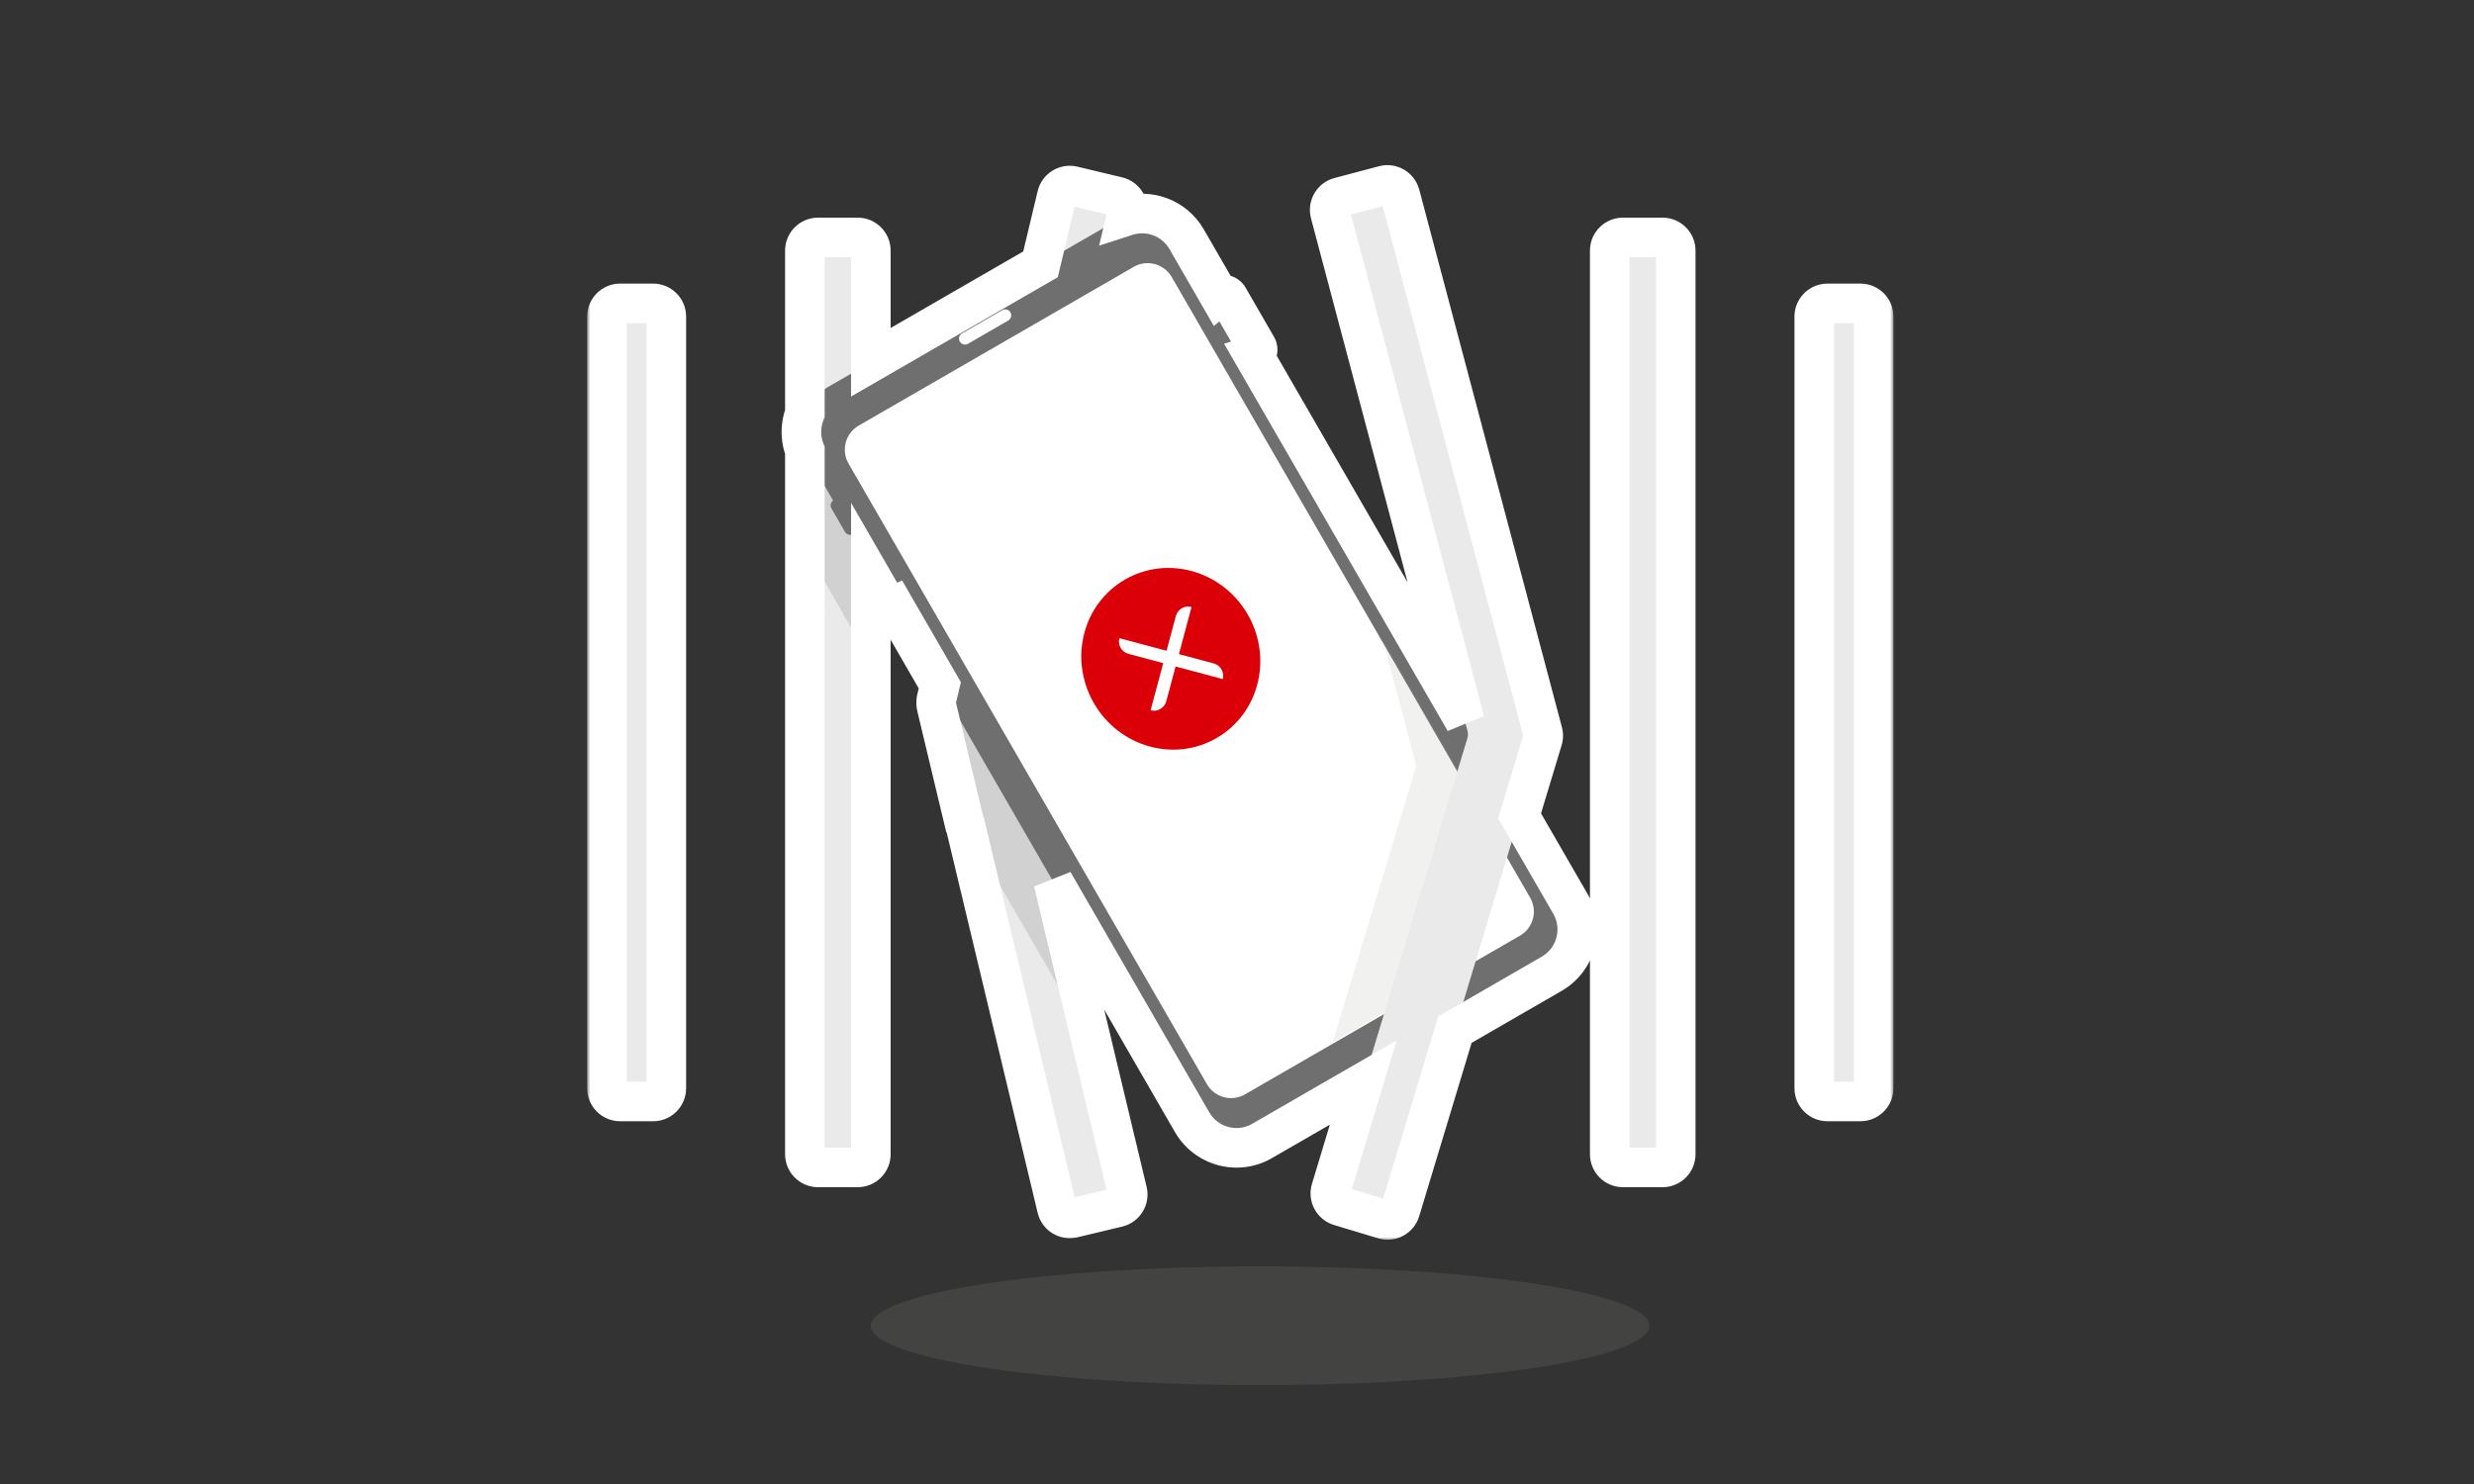<svg width="375" height="225" viewBox="0 0 375 225" fill="none" xmlns="http://www.w3.org/2000/svg">
<rect x="0" y="0" width="375" height="225" fill="#333333" stroke="none"/>
<g clip-path="url(#clip0_17_28655)">
<g clip-path="url(#clip1_17_28655)">
<path fill-rule="evenodd" clip-rule="evenodd" d="M124 177C122.895 177 122 176.105 122 175L122 38C122 36.895 122.895 36 124 36H130C131.105 36 132 36.895 132 38V175C132 176.105 131.105 177 130 177H124Z" fill="#EAEAEA"/>
<path fill-rule="evenodd" clip-rule="evenodd" d="M160.205 29.668C160.462 28.593 161.541 27.931 162.616 28.188L169.402 29.811C170.477 30.068 171.139 31.147 170.883 32.221L153.247 105.967C153.174 106.273 153.174 106.592 153.247 106.898L170.883 180.644C171.139 181.718 170.477 182.798 169.403 183.054L162.616 184.677C161.541 184.934 160.462 184.272 160.205 183.197L141.96 106.898C141.887 106.592 141.887 106.273 141.96 105.967L160.205 29.668Z" fill="#EAEAEA"/>
<path opacity="0.2" d="M155.303 97.597L153.247 106.195C153.174 106.501 153.174 106.82 153.247 107.126L165.495 158.348L146.226 124.972L141.959 107.126C141.886 106.82 141.886 106.501 141.959 106.195L146.886 85.591L155.303 97.597ZM132 66.247V100.331L122 83.011V64.566L132 66.247Z" fill="#6F6F6F"/>
<path fill-rule="evenodd" clip-rule="evenodd" d="M94 167C92.895 167 92 166.105 92 165L92 48C92 46.895 92.895 46 94 46H99C100.105 46 101 46.895 101 48L101 165C101 166.105 100.105 167 99 167H94Z" fill="#EAEAEA"/>
<ellipse cx="191.004" cy="201.006" rx="59" ry="9" fill="#A0A09F" fill-opacity="0.15"/>
<path d="M184.98 44.785C184.93 44.814 184.884 44.851 184.841 44.885L179.869 36.272C177.721 32.552 172.975 31.27 169.27 33.409L125.346 58.768C121.641 60.907 120.375 65.66 122.523 69.38L126.281 75.89C125.909 76.158 125.79 76.674 126.023 77.078L128.079 80.639C128.315 81.047 128.819 81.198 129.237 81.01L131.066 84.178C130.69 84.438 130.571 84.954 130.806 85.362L134.341 91.485C134.577 91.893 135.081 92.044 135.499 91.856L180.692 170.132C182.84 173.852 187.586 175.134 191.291 172.995L235.214 147.636C238.919 145.497 240.182 140.746 238.034 137.026L190.029 53.879C190.082 53.862 190.134 53.837 190.185 53.808C190.616 53.559 190.764 53.002 190.514 52.569L186.214 45.122C185.968 44.687 185.411 44.536 184.98 44.785Z" fill="#6F6F6F"/>
<path d="M231.928 136.091C233.097 138.115 232.408 140.697 230.395 141.859L188.703 165.93C186.687 167.094 184.108 166.394 182.941 164.374L128.626 70.297C127.457 68.273 128.147 65.691 130.159 64.529L171.851 40.458C173.867 39.294 176.447 39.994 177.613 42.014L231.928 136.091Z" fill="white"/>
<path d="M152.825 48.6L146.723 52.123C146.292 52.372 145.735 52.221 145.485 51.788C145.235 51.356 145.383 50.799 145.815 50.55L151.916 47.027C152.348 46.778 152.904 46.928 153.154 47.361C153.404 47.794 153.256 48.351 152.825 48.6Z" fill="white"/>
<g style="mix-blend-mode:multiply">
<path d="M224.251 122.366L215.897 149.996L202.004 158.019L214.512 116.647C214.619 116.293 214.625 115.915 214.53 115.557L209.607 97.006L224.251 122.366Z" fill="#A0A09F" fill-opacity="0.15"/>
</g>
<ellipse cx="177.465" cy="99.885" rx="13.459" ry="13.877" transform="rotate(-30 177.465 99.885)" fill="#DB0007"/>
<path d="M174.402 107.695L178.233 93.4C178.511 92.363 179.576 91.748 180.612 92.026L176.781 106.322C176.504 107.358 175.439 107.973 174.402 107.695Z" fill="white"/>
<path d="M169.672 96.756L183.968 100.586C185.004 100.864 185.619 101.929 185.341 102.965L171.045 99.135C170.009 98.857 169.394 97.792 169.672 96.756Z" fill="white"/>
<path fill-rule="evenodd" clip-rule="evenodd" d="M233.851 111.032C233.946 111.391 233.939 111.769 233.832 112.124L212.241 183.54C211.921 184.597 210.805 185.195 209.748 184.876L203.068 182.856C202.011 182.537 201.413 181.42 201.732 180.363L222.422 111.928C222.529 111.573 222.536 111.195 222.441 110.837L201.615 32.34C201.332 31.273 201.968 30.177 203.035 29.894L209.78 28.105C210.848 27.821 211.943 28.457 212.226 29.525L233.851 111.032Z" fill="#EAEAEA"/>
<path fill-rule="evenodd" clip-rule="evenodd" d="M246 177C244.895 177 244 176.105 244 175V38C244 36.895 244.895 36 246 36H252C253.105 36 254 36.895 254 38V175C254 176.105 253.105 177 252 177H246Z" fill="#EAEAEA"/>
<path fill-rule="evenodd" clip-rule="evenodd" d="M277 167C275.895 167 275 166.105 275 165V48C275 46.895 275.895 46 277 46H282C283.105 46 284 46.895 284 48V165C284 166.105 283.105 167 282 167H277Z" fill="#EAEAEA"/>
</g>
<mask id="path-16-outside-1_17_28655" maskUnits="userSpaceOnUse" x="89" y="24.037" width="198" height="164" fill="black">
<rect fill="white" x="89" y="24.037" width="198" height="164"/>
<path fill-rule="evenodd" clip-rule="evenodd" d="M233.832 112.123C233.94 111.768 233.946 111.39 233.851 111.032L212.227 29.525C211.944 28.457 210.848 27.821 209.781 28.105L203.036 29.894C201.968 30.177 201.332 31.272 201.616 32.34L222.043 109.336L190.025 53.879C190.078 53.863 190.13 53.837 190.181 53.808C190.612 53.559 190.76 53.002 190.51 52.569L186.21 45.122C185.964 44.687 185.408 44.537 184.976 44.786C184.926 44.815 184.88 44.851 184.837 44.885L179.865 36.272C177.996 33.036 174.161 31.645 170.756 32.746L170.882 32.221C171.139 31.147 170.476 30.068 169.402 29.811L162.615 28.188C161.541 27.931 160.461 28.593 160.205 29.668L157.715 40.078L132 54.925L132 37.999C132 36.895 131.105 35.999 130 35.999H124C122.895 35.999 122 36.895 122 37.999V62.671C121.315 64.44 121.28 66.448 122 68.299V174.999C122 176.104 122.895 176.999 124 176.999H130C131.105 176.999 132 176.104 132 174.999L132 100.33V87.437L134.338 91.486C134.573 91.893 135.077 92.045 135.495 91.856L142.452 103.905L141.959 105.967C141.914 106.157 141.896 106.353 141.907 106.546C141.896 106.74 141.914 106.935 141.959 107.125L146.226 124.971L146.32 125.134L160.205 183.197C160.461 184.272 161.541 184.934 162.615 184.677L169.402 183.054C170.476 182.797 171.139 181.718 170.882 180.644L159.657 133.706L180.688 170.133C182.836 173.853 187.582 175.135 191.287 172.996L206.64 164.131L201.733 180.363C201.413 181.42 202.011 182.537 203.069 182.856L209.748 184.876C210.806 185.195 211.922 184.597 212.241 183.54L220.534 156.109L235.21 147.636C238.915 145.497 240.178 140.746 238.03 137.026L230.334 123.696L233.832 112.123ZM92 164.999C92 166.104 92.895 166.999 94 166.999H99C100.105 166.999 101 166.104 101 164.999V47.999C101 46.895 100.105 45.999 99 45.999H94C92.895 45.999 92 46.895 92 47.999V164.999ZM246 176.999C244.895 176.999 244 176.104 244 174.999V37.999C244 36.895 244.895 35.999 246 35.999H252C253.105 35.999 254 36.895 254 37.999V174.999C254 176.104 253.105 176.999 252 176.999H246ZM275 164.999C275 166.104 275.895 166.999 277 166.999H282C283.105 166.999 284 166.104 284 164.999V47.999C284 46.895 283.105 45.999 282 45.999H277C275.895 45.999 275 46.895 275 47.999V164.999Z"/>
</mask>
<path d="M233.851 111.032L236.751 110.263L236.751 110.262L233.851 111.032ZM233.832 112.123L230.961 111.255V111.255L233.832 112.123ZM212.227 29.525L215.127 28.755V28.755L212.227 29.525ZM209.781 28.105L209.012 25.205V25.205L209.781 28.105ZM203.036 29.894L203.805 32.794V32.794L203.036 29.894ZM201.616 32.34L198.716 33.109L198.716 33.109L201.616 32.34ZM222.043 109.336L219.445 110.836L224.943 108.566L222.043 109.336ZM190.025 53.879L189.15 51.009L185.54 52.11L187.427 55.379L190.025 53.879ZM190.181 53.808L188.681 51.21L188.681 51.21L190.181 53.808ZM190.51 52.569L193.108 51.069L193.108 51.069L190.51 52.569ZM186.21 45.122L183.6 46.6L183.606 46.611L183.612 46.622L186.21 45.122ZM184.976 44.786L186.476 47.384L186.476 47.384L184.976 44.786ZM184.837 44.885L182.239 46.385L183.989 49.415L186.716 47.224L184.837 44.885ZM179.865 36.272L182.463 34.772V34.772L179.865 36.272ZM170.756 32.746L167.838 32.049L166.596 37.245L171.679 35.601L170.756 32.746ZM170.882 32.221L167.964 31.523L167.964 31.523L170.882 32.221ZM169.402 29.811L170.099 26.893V26.893L169.402 29.811ZM162.615 28.188L161.917 31.105L162.615 28.188ZM160.205 29.668L163.122 30.365V30.365L160.205 29.668ZM157.715 40.078L159.215 42.677L160.333 42.031L160.633 40.776L157.715 40.078ZM132 54.925L129 54.925L129 60.121L133.5 57.523L132 54.925ZM132 37.999H129V37.999L132 37.999ZM122 62.671L124.798 63.754L125 63.232V62.671H122ZM122 68.299H125V67.736L124.796 67.212L122 68.299ZM132 174.999H129H132ZM132 100.33H135H132ZM132 87.437L134.598 85.937L129 76.241V87.437H132ZM134.338 91.486L131.739 92.986L134.338 91.486ZM135.495 91.856L138.094 90.356L136.737 88.006L134.263 89.121L135.495 91.856ZM142.452 103.905L145.37 104.603L145.648 103.441L145.05 102.405L142.452 103.905ZM141.959 105.967L144.877 106.665V106.665L141.959 105.967ZM141.907 106.546L144.903 106.717L144.912 106.546L144.903 106.376L141.907 106.546ZM141.959 107.125L144.877 106.428L144.877 106.428L141.959 107.125ZM146.226 124.971L143.308 125.669L143.409 126.093L143.628 126.471L146.226 124.971ZM146.32 125.134L149.238 124.437L149.136 124.012L148.918 123.634L146.32 125.134ZM160.205 183.197L163.122 182.5V182.5L160.205 183.197ZM162.615 184.677L161.917 181.76H161.917L162.615 184.677ZM169.402 183.054L170.099 185.972H170.099L169.402 183.054ZM170.882 180.644L167.964 181.342H167.964L170.882 180.644ZM159.657 133.706L162.256 132.206L156.74 134.404L159.657 133.706ZM180.688 170.133L178.09 171.633L180.688 170.133ZM191.287 172.996L189.787 170.397L189.787 170.397L191.287 172.996ZM206.64 164.131L209.512 164.999L211.706 157.742L205.14 161.533L206.64 164.131ZM201.733 180.363L198.861 179.495L201.733 180.363ZM203.069 182.856L202.2 185.728L202.2 185.728L203.069 182.856ZM209.748 184.876L210.616 182.004L210.616 182.004L209.748 184.876ZM212.241 183.54L209.37 182.672L212.241 183.54ZM220.534 156.109L219.034 153.511L218.006 154.105L217.663 155.241L220.534 156.109ZM235.21 147.636L236.71 150.234L235.21 147.636ZM238.03 137.026L240.628 135.526V135.526L238.03 137.026ZM230.334 123.696L227.462 122.827L227.086 124.071L227.736 125.196L230.334 123.696ZM233.851 111.032L230.951 111.801C230.904 111.622 230.907 111.433 230.961 111.255L233.832 112.123L236.704 112.992C236.973 112.104 236.989 111.159 236.751 110.263L233.851 111.032ZM212.227 29.525L209.327 30.294L230.951 111.801L233.851 111.032L236.751 110.262L215.127 28.755L212.227 29.525ZM209.781 28.105L210.55 31.004C210.016 31.146 209.469 30.828 209.327 30.294L212.227 29.525L215.127 28.755C214.418 26.086 211.681 24.497 209.012 25.205L209.781 28.105ZM203.036 29.894L203.805 32.794L210.55 31.004L209.781 28.105L209.012 25.205L202.267 26.994L203.036 29.894ZM201.616 32.34L204.515 31.571C204.657 32.104 204.339 32.652 203.805 32.794L203.036 29.894L202.267 26.994C199.598 27.702 198.008 30.44 198.716 33.109L201.616 32.34ZM222.043 109.336L224.943 108.566L204.515 31.571L201.616 32.34L198.716 33.109L219.143 110.105L222.043 109.336ZM190.025 53.879L187.427 55.379L219.445 110.836L222.043 109.336L224.641 107.836L192.623 52.379L190.025 53.879ZM190.181 53.808L188.681 51.21C188.74 51.176 188.906 51.084 189.15 51.009L190.025 53.879L190.9 56.748C191.25 56.642 191.521 56.499 191.681 56.406L190.181 53.808ZM190.51 52.569L187.912 54.069C187.339 53.077 187.667 51.795 188.681 51.21L190.181 53.808L191.681 56.406C193.557 55.323 194.181 52.927 193.108 51.069L190.51 52.569ZM186.21 45.122L183.612 46.622L187.912 54.069L190.51 52.569L193.108 51.069L188.808 43.622L186.21 45.122ZM184.976 44.786L186.476 47.384C185.467 47.967 184.176 47.618 183.6 46.6L186.21 45.122L188.821 43.644C187.752 41.756 185.348 41.107 183.476 42.188L184.976 44.786ZM184.837 44.885L186.716 47.224C186.733 47.211 186.712 47.228 186.678 47.253C186.642 47.279 186.573 47.328 186.476 47.384L184.976 44.786L183.477 42.188C183.204 42.345 182.997 42.515 182.958 42.547L184.837 44.885ZM179.865 36.272L177.267 37.772L182.239 46.385L184.837 44.885L187.435 43.385L182.463 34.772L179.865 36.272ZM170.756 32.746L171.679 35.601C173.759 34.928 176.116 35.78 177.267 37.772L179.865 36.272L182.463 34.772C179.876 30.292 174.564 28.361 169.833 29.892L170.756 32.746ZM170.882 32.221L167.964 31.523L167.838 32.049L170.756 32.746L173.674 33.444L173.799 32.919L170.882 32.221ZM169.402 29.811L168.704 32.728C168.167 32.6 167.836 32.06 167.964 31.523L170.882 32.221L173.799 32.919C174.442 30.233 172.785 27.535 170.099 26.893L169.402 29.811ZM162.615 28.188L161.917 31.105L168.704 32.728L169.402 29.811L170.099 26.893L163.313 25.27L162.615 28.188ZM160.205 29.668L163.122 30.365C162.994 30.903 162.454 31.234 161.917 31.105L162.615 28.188L163.313 25.27C160.627 24.628 157.929 26.284 157.287 28.97L160.205 29.668ZM157.715 40.078L160.633 40.776L163.122 30.365L160.205 29.668L157.287 28.97L154.797 39.381L157.715 40.078ZM132 54.925L133.5 57.523L159.215 42.677L157.715 40.078L156.215 37.48L130.5 52.327L132 54.925ZM132 37.999L129 37.999L129 54.925L132 54.925L135 54.925L135 37.999L132 37.999ZM130 35.999V38.999C129.448 38.999 129 38.552 129 37.999H132H135C135 35.238 132.761 32.999 130 32.999V35.999ZM124 35.999V38.999H130V35.999V32.999H124V35.999ZM122 37.999H125C125 38.552 124.552 38.999 124 38.999V35.999V32.999C121.239 32.999 119 35.238 119 37.999H122ZM122 62.671H125V37.999H122H119V62.671H122ZM122 68.299L124.796 67.212C124.356 66.08 124.375 64.846 124.798 63.754L122 62.671L119.202 61.589C118.256 64.034 118.204 66.816 119.204 69.386L122 68.299ZM122 174.999H125V68.299H122H119V174.999H122ZM124 176.999V173.999C124.552 173.999 125 174.447 125 174.999H122H119C119 177.761 121.239 179.999 124 179.999V176.999ZM130 176.999V173.999H124V176.999V179.999H130V176.999ZM132 174.999H129C129 174.447 129.448 173.999 130 173.999V176.999V179.999C132.761 179.999 135 177.761 135 174.999H132ZM132 100.33H129L129 174.999H132H135L135 100.33H132ZM132 87.437H129V100.33H132H135V87.437H132ZM134.338 91.486L136.936 89.986L134.598 85.937L132 87.437L129.402 88.937L131.739 92.986L134.338 91.486ZM135.495 91.856L134.263 89.121C135.212 88.693 136.381 89.024 136.936 89.986L134.338 91.486L131.739 92.986C132.765 94.763 134.942 95.396 136.728 94.591L135.495 91.856ZM142.452 103.905L145.05 102.405L138.094 90.356L135.495 91.856L132.897 93.356L139.854 105.405L142.452 103.905ZM141.959 105.967L144.877 106.665L145.37 104.603L142.452 103.905L139.534 103.208L139.041 105.27L141.959 105.967ZM141.907 106.546L144.903 106.376C144.908 106.472 144.899 106.57 144.877 106.665L141.959 105.967L139.041 105.27C138.928 105.745 138.885 106.233 138.912 106.717L141.907 106.546ZM141.959 107.125L144.877 106.428C144.9 106.523 144.908 106.62 144.903 106.717L141.907 106.546L138.912 106.376C138.885 106.86 138.928 107.348 139.041 107.823L141.959 107.125ZM146.226 124.971L149.143 124.273L144.877 106.428L141.959 107.125L139.041 107.823L143.308 125.669L146.226 124.971ZM146.32 125.134L148.918 123.634L148.824 123.471L146.226 124.971L143.628 126.471L143.722 126.634L146.32 125.134ZM160.205 183.197L163.122 182.5L149.238 124.437L146.32 125.134L143.402 125.832L157.287 183.895L160.205 183.197ZM162.615 184.677L161.917 181.76C162.454 181.631 162.994 181.962 163.122 182.5L160.205 183.197L157.287 183.895C157.929 186.581 160.627 188.237 163.313 187.595L162.615 184.677ZM169.402 183.054L168.704 180.137L161.917 181.76L162.615 184.677L163.313 187.595L170.099 185.972L169.402 183.054ZM170.882 180.644L167.964 181.342C167.836 180.805 168.167 180.265 168.704 180.137L169.402 183.054L170.099 185.972C172.785 185.33 174.442 182.632 173.799 179.946L170.882 180.644ZM159.657 133.706L156.74 134.404L167.964 181.342L170.882 180.644L173.799 179.946L162.575 133.008L159.657 133.706ZM180.688 170.133L183.286 168.633L162.256 132.206L159.657 133.706L157.059 135.206L178.09 171.633L180.688 170.133ZM191.287 172.996L189.787 170.397C187.527 171.702 184.611 170.928 183.286 168.633L180.688 170.133L178.09 171.633C181.061 176.777 187.637 178.567 192.787 175.594L191.287 172.996ZM206.64 164.131L205.14 161.533L189.787 170.397L191.287 172.996L192.787 175.594L208.14 166.729L206.64 164.131ZM201.733 180.363L204.605 181.231L209.512 164.999L206.64 164.131L203.769 163.263L198.861 179.495L201.733 180.363ZM203.069 182.856L203.937 179.985C204.465 180.144 204.764 180.702 204.605 181.231L201.733 180.363L198.861 179.495C198.062 182.138 199.557 184.929 202.2 185.728L203.069 182.856ZM209.748 184.876L210.616 182.004L203.937 179.985L203.069 182.856L202.2 185.728L208.88 187.747L209.748 184.876ZM212.241 183.54L209.37 182.672C209.53 182.143 210.088 181.844 210.616 182.004L209.748 184.876L208.88 187.747C211.523 188.546 214.314 187.051 215.113 184.408L212.241 183.54ZM220.534 156.109L217.663 155.241L209.37 182.672L212.241 183.54L215.113 184.408L223.406 156.978L220.534 156.109ZM235.21 147.636L233.71 145.038L219.034 153.511L220.534 156.109L222.034 158.707L236.71 150.234L235.21 147.636ZM238.03 137.026L235.432 138.526C236.757 140.821 235.971 143.733 233.71 145.038L235.21 147.636L236.71 150.234C241.86 147.261 243.599 140.671 240.628 135.526L238.03 137.026ZM230.334 123.696L227.736 125.196L235.432 138.526L238.03 137.026L240.628 135.526L232.932 122.196L230.334 123.696ZM233.832 112.123L230.961 111.255L227.462 122.827L230.334 123.696L233.206 124.564L236.704 112.992L233.832 112.123ZM94 166.999V163.999C94.552 163.999 95 164.447 95 164.999H92H89C89 167.761 91.239 169.999 94 169.999V166.999ZM99 166.999V163.999H94V166.999V169.999H99V166.999ZM101 164.999H98C98 164.447 98.448 163.999 99 163.999V166.999V169.999C101.761 169.999 104 167.761 104 164.999H101ZM101 47.999H98V164.999H101H104V47.999H101ZM99 45.999V48.999C98.448 48.999 98 48.552 98 47.999H101H104C104 45.238 101.761 42.999 99 42.999V45.999ZM94 45.999V48.999H99V45.999V42.999H94V45.999ZM92 47.999H95C95 48.552 94.552 48.999 94 48.999V45.999V42.999C91.239 42.999 89 45.238 89 47.999H92ZM92 164.999H95V47.999H92H89V164.999H92ZM244 174.999H241C241 177.761 243.239 179.999 246 179.999V176.999V173.999C246.552 173.999 247 174.447 247 174.999H244ZM244 37.999H241V174.999H244H247V37.999H244ZM246 35.999V32.999C243.239 32.999 241 35.238 241 37.999H244H247C247 38.551 246.552 38.999 246 38.999V35.999ZM252 35.999V32.999H246V35.999V38.999H252V35.999ZM254 37.999H257C257 35.238 254.761 32.999 252 32.999V35.999V38.999C251.448 38.999 251 38.551 251 37.999H254ZM254 174.999H257V37.999H254H251V174.999H254ZM252 176.999V179.999C254.761 179.999 257 177.761 257 174.999H254H251C251 174.447 251.448 173.999 252 173.999V176.999ZM246 176.999V179.999H252V176.999V173.999H246V176.999ZM277 166.999V163.999C277.552 163.999 278 164.447 278 164.999H275H272C272 167.761 274.239 169.999 277 169.999V166.999ZM282 166.999V163.999H277V166.999V169.999H282V166.999ZM284 164.999H281C281 164.447 281.448 163.999 282 163.999V166.999V169.999C284.761 169.999 287 167.761 287 164.999H284ZM284 47.999H281V164.999H284H287V47.999H284ZM282 45.999V48.999C281.448 48.999 281 48.552 281 47.999H284H287C287 45.238 284.761 42.999 282 42.999V45.999ZM277 45.999V48.999H282V45.999V42.999H277V45.999ZM275 47.999H278C278 48.552 277.552 48.999 277 48.999V45.999V42.999C274.239 42.999 272 45.238 272 47.999H275ZM275 164.999H278V47.999H275H272V164.999H275Z" fill="white" mask="url(#path-16-outside-1_17_28655)"/>
</g>
<defs>
<clipPath id="clip0_17_28655">
<rect width="375" height="225" fill="white"/>
</clipPath>
<clipPath id="clip1_17_28655">
<rect width="375" height="225" fill="white"/>
</clipPath>
</defs>
</svg>
